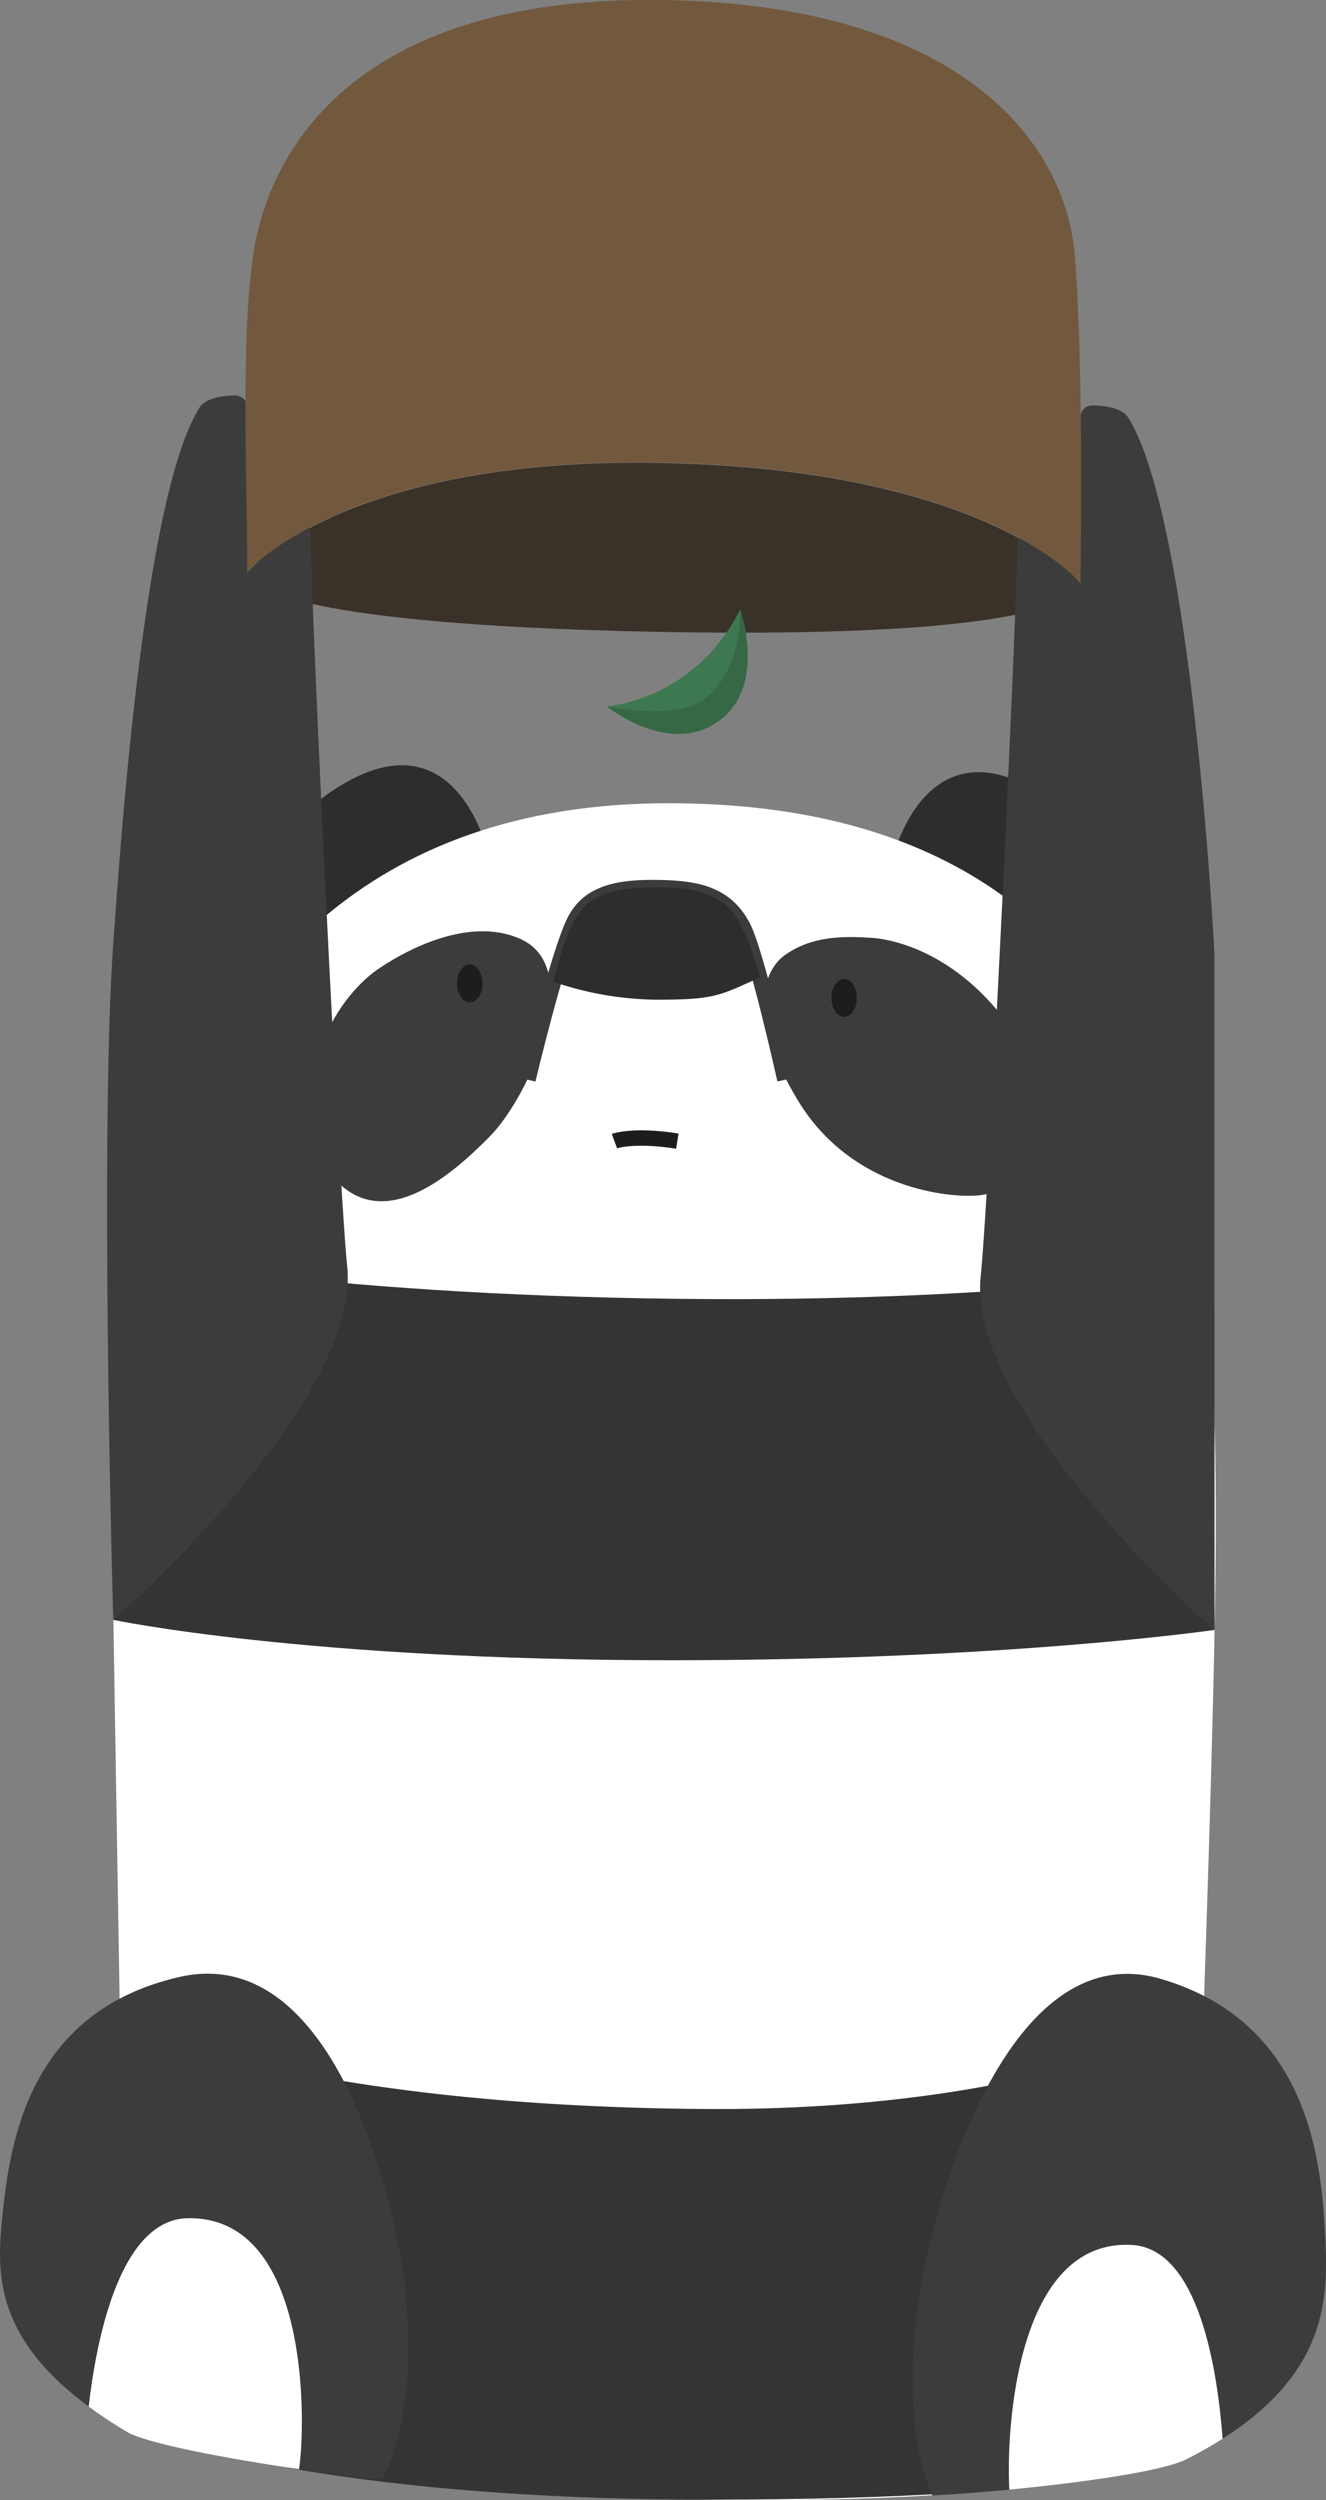 <svg xmlns="http://www.w3.org/2000/svg" viewBox="0 0 344.89 650.22"><rect x="0" y="0" width="344.89" height="650.22" fill="#808080" stroke="none"/><defs><style>.cls-1{fill:#2d2d2d;}.cls-2{fill:#fff;}.cls-3{fill:#353435;}.cls-4{fill:#3d3c3c;}.cls-5{fill:#3a3129;}.cls-6{fill:#3d7850;}.cls-7{fill:#366845;}.cls-8{fill:#72593d;}.cls-9{fill:#1d1d1b;}.cls-10,.cls-11{fill:none;stroke-miterlimit:10;stroke-width:4px;}.cls-10{stroke:#1d1d1b;}.cls-11{stroke:#3c3c3b;}</style></defs><title>Ресурс 1</title><g id="Слой_2" data-name="Слой 2"><g id="Слой_1-2" data-name="Слой 1"><path class="cls-1" d="M127.45,223.7s-7.33-36.9-37-20.47c-36,20-2,45.79-2,45.79Z"/><path class="cls-1" d="M231.57,225.51s7.33-36.9,37-20.47c36,20,2,45.79,2,45.79Z"/><path class="cls-2" d="M316.22,396.89c0,60.24-7.53,241.22-7.53,241.22s-32.39,14.8-138.27,11.68S32.93,630.32,32.93,630.32L29.12,398.88S15,208.9,173.9,208.9c142.31,0,142.31,127.75,142.31,188"/><path class="cls-3" d="M31.12,525.71s43.81,22,152.32,22.79c87,.6,129.75-23.48,129.75-23.48l-4.5,113.63S291,650.22,183.44,650.09C77.26,650,32.93,631.21,32.93,631.21Z"/><path class="cls-4" d="M97,253s21.38-16.36,38.34-8.81c17.26,7.68,2.34,40.92-7.92,51.35s-26.7,24.28-39.34,12.16S79.46,267.05,97,253"/><path class="cls-5" d="M64.16,149s25.92-30.64,109.55-28.56,107.13,31.17,107.13,31.17,4.5,14.64-107,12.77C60.82,162.44,64.16,149,64.16,149"/><path class="cls-4" d="M318,634.27c-2.82,1.79-5.92,3.56-9.34,5.3-4.53,2.31-16.81,4.46-30.08,6.14-5.34.68-10.84,1.28-16.05,1.78-7.75.74-14.89,1.28-20,1.52-7.63-17.19-5.25-43.49-2.47-57.66,4.59-23.38,23.46-88,61.91-76.68s41.71,47.11,42.71,66.94c.78,15.47.93,35.09-26.71,52.66"/><path class="cls-4" d="M99.46,644.88c-5.35-.49-13.21-1.46-21.69-2.71-18.37-2.69-39.69-6.65-44.84-9.74-3.67-2.2-6.94-4.38-9.86-6.54C-1.85,607.46-.86,590.5.65,576c2-19.14,6.93-52.79,45.87-61.81s54.7,53.38,58.16,75.86c2.1,13.63,3.22,38.79-5.23,54.81"/><path class="cls-3" d="M29.49,421.29s49.59,10.5,145.14,10.5c87.5,0,141.26-7.89,141.26-7.89l-2.29-93.85s-50.69,8.76-137.43,7.74c-95.44-1.11-147.43-11.94-147.43-11.94Z"/><path class="cls-4" d="M315.89,423.91S251.45,367.49,255.07,332c2.21-21.64,9.23-167.42,9.55-191a1.73,1.73,0,0,1,2.74-1.38c9.7,6.9,13.67,12.16,13.67,12.16V108.45a3,3,0,0,1,3-3c3.13,0,7.78.56,9.45,3.23,13.76,22,20.47,104.13,22.39,139.37"/><path class="cls-6" d="M157.85,183.71s22.76-1.47,34.66-25.19c0,0,7.66,21.9-7.4,30.12-12.87,7-27.27-4.93-27.27-4.93"/><path class="cls-7" d="M157.85,183.71s18.31,3.88,25.59-2.08c9.34-7.64,9.07-21,9.08-23.11,0,0,6.8,19-4.88,28.47-12.76,10.35-29.78-3.28-29.78-3.28"/><path class="cls-4" d="M29.49,421.29s64.44-56.41,60.82-91.92c-2.21-21.64-9.23-167.42-9.55-191A1.74,1.74,0,0,0,78,137c-9.7,6.9-13.67,12.16-13.67,12.16V106.06a3.21,3.21,0,0,0-3.28-3.22c-3.12.06-7.57.63-9.19,3.22-13.76,22-19.91,104.17-22.4,139.37-3.62,51.35,0,175.85,0,175.85"/><path class="cls-8" d="M281,151.67s1-54.55-1.43-85.12C277.09,36.17,248.9,1.25,172.77,0c-76-1.22-99.4,34.73-105.63,59.67-5.17,20.68-2.67,67.84-2.85,89.08,2-2.23,29.11-30.42,109.43-28.42,83.63,2.08,107.13,31.17,107.13,31.17"/><path class="cls-4" d="M225.86,243.86s23.15-.17,40.51,28.74c17.62,29.34-3.81,37.39-11.6,38.26s-33.24-1.73-47.08-24.41-8.91-34.27-3.51-38.08,11.91-5.19,21.68-4.5"/><path class="cls-9" d="M125.5,255.76c0,2.72-1.48,4.93-3.31,4.93s-3.31-2.21-3.31-4.93,1.48-4.93,3.31-4.93,3.31,2.21,3.31,4.93"/><path class="cls-9" d="M222.87,259.53c0,2.72-1.48,4.93-3.31,4.93s-3.31-2.21-3.31-4.93,1.48-4.93,3.31-4.93,3.31,2.21,3.31,4.93"/><path class="cls-2" d="M159.81,296.78s4.93-1.82,16.36,0"/><path class="cls-10" d="M159.81,296.78s4.93-1.82,16.36,0"/><path class="cls-2" d="M137.32,280.82s7.76-32.61,12.07-41.21c3.16-6.29,9.22-8.78,20-8.78s19,1.11,23.76,10c3.64,6.73,11,40,11,40"/><path class="cls-11" d="M137.32,280.82s7.76-32.61,12.07-41.21c3.16-6.29,9.22-8.78,20-8.78s19,1.11,23.76,10c3.64,6.73,11,40,11,40"/><path class="cls-1" d="M170.75,260c15.38,0,16.43-1.11,26.89-5.78,0,0-3.64-15.24-9.32-19.22-5.47-3.84-9.42-4.07-17.58-4.2s-15.31,1.18-18.71,5-5.48,8.59-8.07,19.55A85.12,85.12,0,0,0,170.75,260"/><path class="cls-2" d="M77.77,642.18c-18.37-2.69-39.69-6.65-44.84-9.74-3.67-2.2-6.94-4.38-9.86-6.54,1.87-16.47,7.83-48.71,25.8-49,32-.56,30.65,54.14,28.9,65.3"/><path class="cls-2" d="M318,634.27c-2.82,1.79-5.92,3.56-9.34,5.3-4.53,2.31-16.81,4.46-30.08,6.14-5.34.68-10.84,1.28-16.05,1.78-.88-15.08,1.69-65.49,32-63.63C312,585,316.71,617,318,634.27"/></g></g></svg>